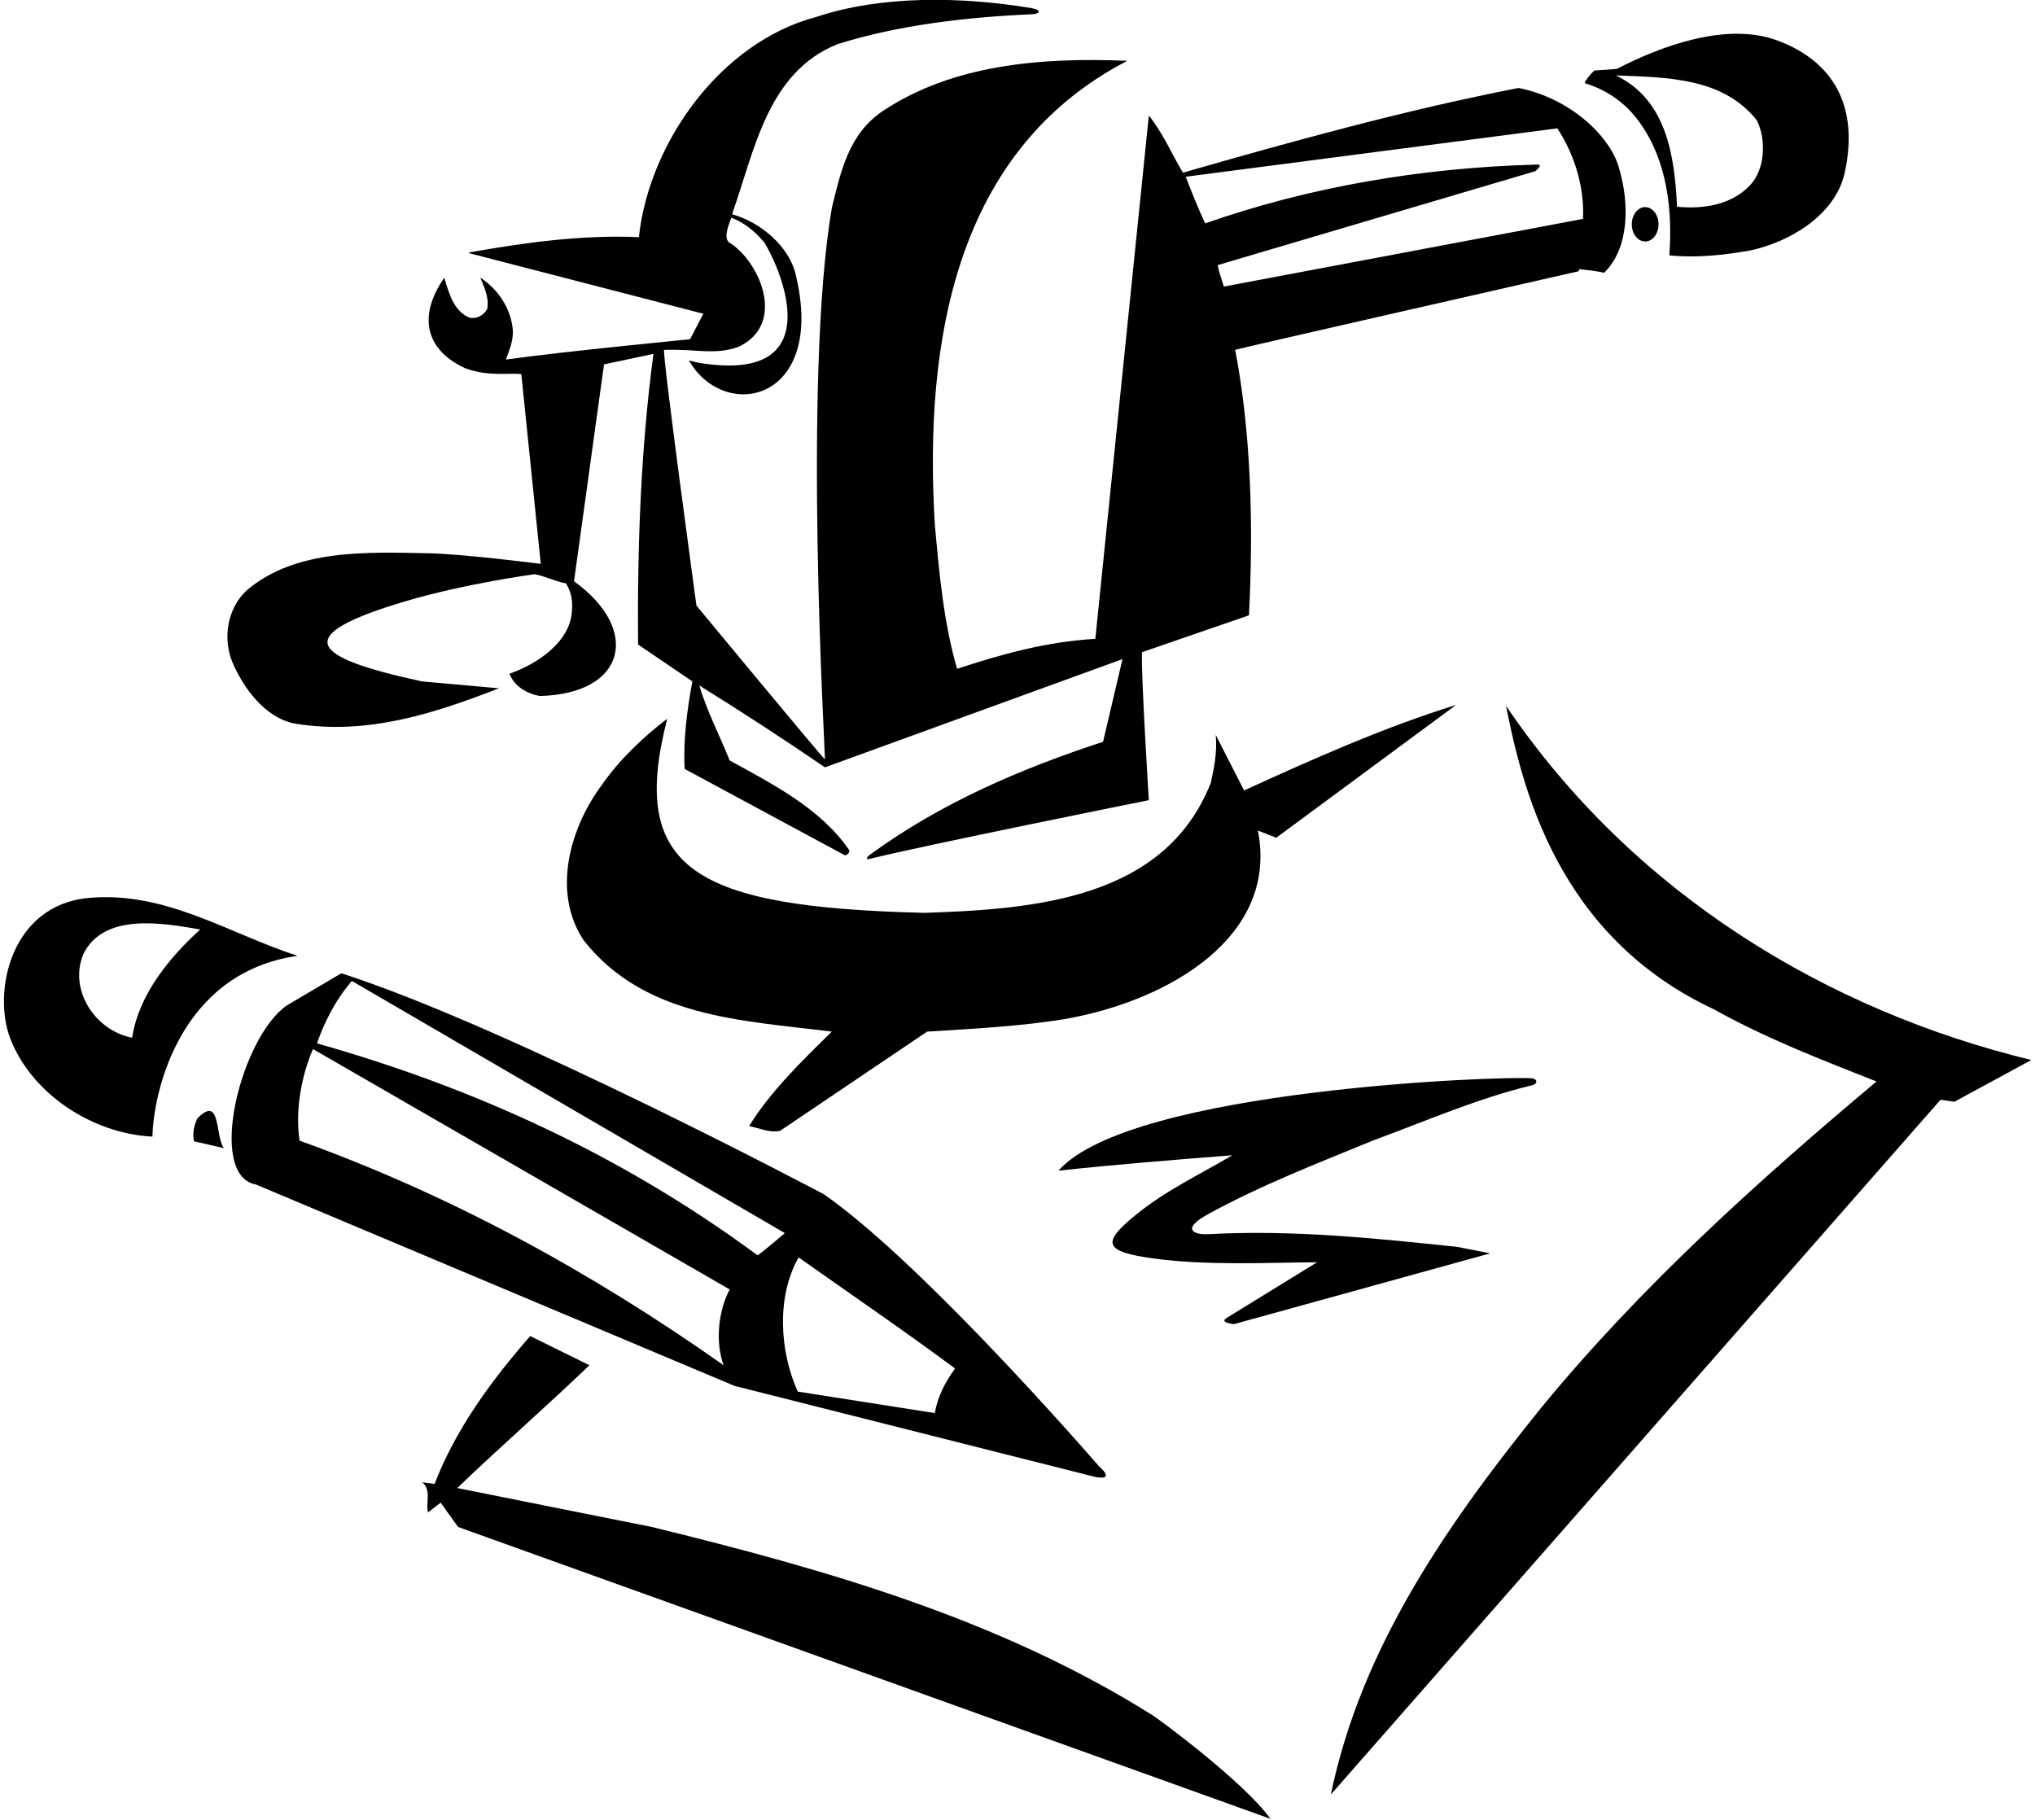 <?xml version="1.0" encoding="UTF-8"?>
<svg xmlns="http://www.w3.org/2000/svg" xmlns:xlink="http://www.w3.org/1999/xlink" width="502pt" height="449pt" viewBox="0 0 502 449" version="1.1">
<g id="surface1">
<path style=" stroke:none;fill-rule:nonzero;fill:rgb(0%,0%,0%);fill-opacity:1;" d="M 72.699 178.5 C 90.801 181.5 107.602 175.801 123.102 169.801 L 104.102 168.102 C 76.484 162.129 71.273 156.863 100.031 148.328 C 114.832 143.934 131.836 141.664 131.836 141.664 C 133.734 141.867 137.699 143.699 139.602 143.898 C 140.801 145.801 141.301 147.898 141.102 150.398 C 140.898 158.398 132.301 163.898 125.699 166.199 C 126.801 169.301 130.102 171.199 133.199 171.699 C 154.422 171.176 158.176 155.324 141.602 143.398 L 149 89.898 L 161.199 87.301 C 158.102 110.398 157.199 134.5 157.398 159 L 170.801 168.102 C 169.5 175 168.5 182.699 168.898 189.699 L 208.48 211.035 C 208.48 211.035 210.016 210.484 209.355 209.535 C 202.258 199.281 190.25 193.273 180 187.602 C 177.5 181.398 174.301 175.199 172.5 169.102 C 183 175.602 193.398 182.398 203.5 189.301 L 276.898 162.602 L 272.102 183 C 251.844 189.625 232.047 198.09 214.57 210.879 C 213.844 211.41 213.473 212.164 214.477 211.906 C 226.801 208.77 283.398 197.398 283.398 197.398 C 283.398 197.398 281.5 167.102 281.699 160.898 L 308.102 151.801 C 309.199 130 308.699 107.199 304.699 86.301 C 305 86.102 389.5 66.898 389.5 66.898 L 389.5 66.398 C 391.301 66.602 393.699 66.801 395.699 67.301 C 402 61.199 401.898 50.102 399.5 41.898 C 397.699 34.199 387.836 24.336 374.602 21.699 C 346.398 27.199 319 34.801 291.801 42.602 C 289 37.898 286.801 32.699 283.398 28.5 L 270.199 157.602 C 258.102 158.301 247 161.398 236.102 165 C 232.801 153.699 231.699 141.5 230.602 129.301 C 227.898 84.398 235.602 37 278.102 15 C 256.5 14.102 235 16 217.898 27.301 C 209.301 33 207.398 42.398 205.199 51.301 C 198 93.301 203.602 186.031 203.5 187.336 C 203.199 187.336 171.801 149.398 171.801 149.398 C 171.801 149.398 163.219 86.5 163.832 86.328 C 171.5 86 176.117 87.684 182.102 85.602 C 194.285 79.941 187.281 64.191 179.699 59.699 C 178.5 58.199 179.801 55.5 180.398 53.699 C 183.602 54.898 186.398 57.199 188.602 59.898 C 192.836 66.84 204.461 94.18 173.5 89.676 C 172.129 89.477 170.891 89.191 169.898 88.898 C 169.898 88.898 171.012 90.617 171.52 91.25 C 181.473 103.734 203.426 97.277 196.301 67.801 C 194.699 60.699 187.398 54.699 180.699 52.898 L 180.699 52.5 C 186.102 37.301 189.301 17.801 206.602 10.898 C 221.453 6.184 238.598 4.211 254.492 3.523 C 256.793 3.422 256.812 2.395 254.496 2.012 C 237.148 -0.883 217.355 -1.184 201.301 4.199 C 177.801 10.398 160.102 35.199 157.602 58.5 C 143.199 57.898 129.199 59.898 115.602 62.301 L 115.898 62.5 L 173.5 77.398 L 170.227 83.695 C 170.227 83.695 139.102 86.699 124.801 88.699 C 125.699 86.102 126.898 83.699 126.398 80.5 C 125.699 75.801 122.898 71.398 118.5 68.5 C 119.398 70.898 120.699 73.199 120.199 76.199 C 119.301 77.801 117.699 78.699 115.898 78.398 C 111.898 76.801 110.699 72.199 109.602 68.5 C 102.785 78.371 105.27 86.551 114.898 90.898 C 120.836 93 125.699 91.898 128.602 92.301 L 133.398 139.102 C 133.398 139.102 115.5 136.801 106.301 136.5 C 90.699 136.199 73.102 135.301 60.898 145.602 C 56.102 150 54.898 157.398 57.301 163.301 C 60 169.699 65.398 177.102 72.699 178.5 Z M 384.164 31.664 C 388.266 37.867 390.898 46 390.5 54 L 301.898 70.699 C 301.398 68.898 300.699 67.301 300.398 65.398 L 378.707 42.238 C 378.707 42.238 380.906 40.551 379.164 40.598 C 350.457 41.363 322.945 46.145 297.301 55.102 C 295.602 51.5 294 47.5 292.5 43.602 L 384.164 31.664 "/>
<path style=" stroke:none;fill-rule:nonzero;fill:rgb(0%,0%,0%);fill-opacity:1;" d="M 299.898 181.301 C 300.301 185.602 299.5 189.301 298.699 193.102 C 287.398 221.699 255.602 224.301 228 225.199 C 171.316 223.797 154.973 214.523 164.602 177.301 C 158.699 181.801 152.699 187.5 148.5 193.602 C 140.699 204 136 220 144 232 C 159 251 182.801 251.699 205.199 254.5 C 197.699 261.801 189.801 269.602 184.801 277.801 C 187.301 278.301 189.801 279.5 192.398 279 L 228.699 254.5 C 239.898 253.801 251.699 253.199 262.699 251.398 C 288.68 246.828 315.445 230.852 310.301 204.898 L 314.836 206.664 L 359.199 173.898 C 341.199 179.5 324 187.199 306.898 195 L 299.898 181.301 "/>
<path style=" stroke:none;fill-rule:nonzero;fill:rgb(0%,0%,0%);fill-opacity:1;" d="M 297.934 299.574 C 311.031 292.379 324.891 287.039 338.602 281.398 C 351.57 276.625 364.707 270.879 377.93 267.738 C 379.387 267.391 379.34 266.16 377.801 266.016 C 371.113 265.383 278.836 268.664 261.102 288.801 C 275 287.301 289.898 286.102 304 285 C 296.09 289.684 287.711 293.602 280.352 299.562 C 271.66 306.598 272.102 308.785 284.77 310.488 C 297.852 312.246 312.254 311.48 324.898 311.398 C 317.434 316.008 310.027 320.555 302.586 325.137 C 300.66 326.32 304.402 326.66 304.402 326.66 L 367.602 309.199 L 359.5 307.602 C 339.57 305.508 318.895 303.332 298.156 304.465 C 294.238 304.68 291.469 303.121 297.934 299.574 "/>
<path style=" stroke:none;fill-rule:nonzero;fill:rgb(0%,0%,0%);fill-opacity:1;" d="M 404.602 30.398 C 411.301 39.801 412.602 52 411.801 63 C 418.602 63.699 425.398 62.898 431.699 61.801 C 441.199 59.801 452.5 53.301 455 42.898 C 459.191 24.16 450.211 14.277 438.312 9.938 C 425.789 5.371 409.676 11.398 398.836 17 L 393.301 17.398 C 392.301 18.301 391.102 19.801 390.898 20.5 C 396.398 22.199 401 25.301 404.602 30.398 Z M 433.398 29.699 C 435.699 34.398 435.5 41.699 431.699 45.699 C 427 50.699 419.898 51.602 413.699 51 C 413.102 38.398 411.102 24.602 398.602 18.602 C 411.199 19.102 425 19.102 433.398 29.699 "/>
<path style=" stroke:none;fill-rule:nonzero;fill:rgb(0%,0%,0%);fill-opacity:1;" d="M 402.535 55.336 C 402.535 57.676 404.012 59.574 405.836 59.574 C 407.656 59.574 409.133 57.676 409.133 55.336 C 409.133 52.988 407.656 51.09 405.836 51.09 C 404.012 51.09 402.535 52.988 402.535 55.336 "/>
<path style=" stroke:none;fill-rule:nonzero;fill:rgb(0%,0%,0%);fill-opacity:1;" d="M 284.383 423.188 C 246.586 399.422 203.973 387.277 160.801 376.699 L 112.801 367.098 C 123.398 356.902 135.102 346.699 145.398 336.801 L 130.801 329.602 C 121 340.801 112.301 352.801 107.199 366.098 L 104.164 365.668 C 106.566 367.668 104.898 371.098 105.602 373.098 L 108.699 370.699 L 113 376.699 L 313.398 448.699 C 306.898 439.602 285.895 424.141 284.383 423.188 "/>
<path style=" stroke:none;fill-rule:nonzero;fill:rgb(0%,0%,0%);fill-opacity:1;" d="M 269.926 364.297 C 269.926 364.297 275.5 365.668 271.129 361.742 C 260.418 349.492 225.059 309.816 203.199 294.602 C 203.199 294.602 125.5 253.398 84.199 240.102 C 84.199 240.102 75.602 245.199 70.801 248 C 59.348 255.879 50.93 289.988 63.102 292.199 L 181.199 341.898 Z M 235.602 337.602 C 233.199 340.898 231.301 344.5 230.602 348.602 L 196.801 343.301 C 192.301 333.398 191.5 319.898 197 310.199 C 209.898 319.301 222.898 328.199 235.602 337.602 Z M 86.801 242 L 193.602 304.199 C 193.602 304.199 189.199 308 186.898 309.699 C 153.602 285.102 117.102 268.398 78.199 257.398 C 80 252.102 82.898 246.5 86.801 242 Z M 178.5 336.801 C 145.602 313.602 110.898 294.699 73.898 281.398 C 72.801 273.898 74.301 265.602 77.199 258.801 L 180 318.102 C 177.199 323.398 176.398 331 178.5 336.801 "/>
<path style=" stroke:none;fill-rule:nonzero;fill:rgb(0%,0%,0%);fill-opacity:1;" d="M 371.5 174.102 C 375.488 194.039 384.035 230.895 422.801 249 C 435.699 256.199 449.5 261.5 462.898 266.801 C 433.699 291.301 404.602 317.5 380.102 347.398 C 356.5 376.598 335.699 406.898 328.301 442.699 L 478.699 271.301 L 482.102 271.801 L 501.102 261.5 C 450.801 249.301 402.898 220.5 371.5 174.102 "/>
<path style=" stroke:none;fill-rule:nonzero;fill:rgb(0%,0%,0%);fill-opacity:1;" d="M 48.699 275.898 C 48 277.301 47.398 279.301 47.852 281.551 L 55.25 283.25 C 53 280.398 54.602 269.898 48.699 275.898 "/>
<path style=" stroke:none;fill-rule:nonzero;fill:rgb(0%,0%,0%);fill-opacity:1;" d="M 73.398 235.801 C 56.598 230.387 40.84 219.742 21.82 221.523 C 2.605 223.32 -1.852 244.703 2.508 256.129 C 7.633 269.559 22.461 279.652 37.602 280.398 C 37.832 269.664 44.168 240 73.398 235.801 Z M 32.602 256 C 23.301 254.199 16.867 244.012 20.602 235.301 C 25.699 225.102 40.102 227.699 49.398 229.301 C 41.801 236.199 34.199 245.398 32.602 256 "/>
</g>
</svg>
